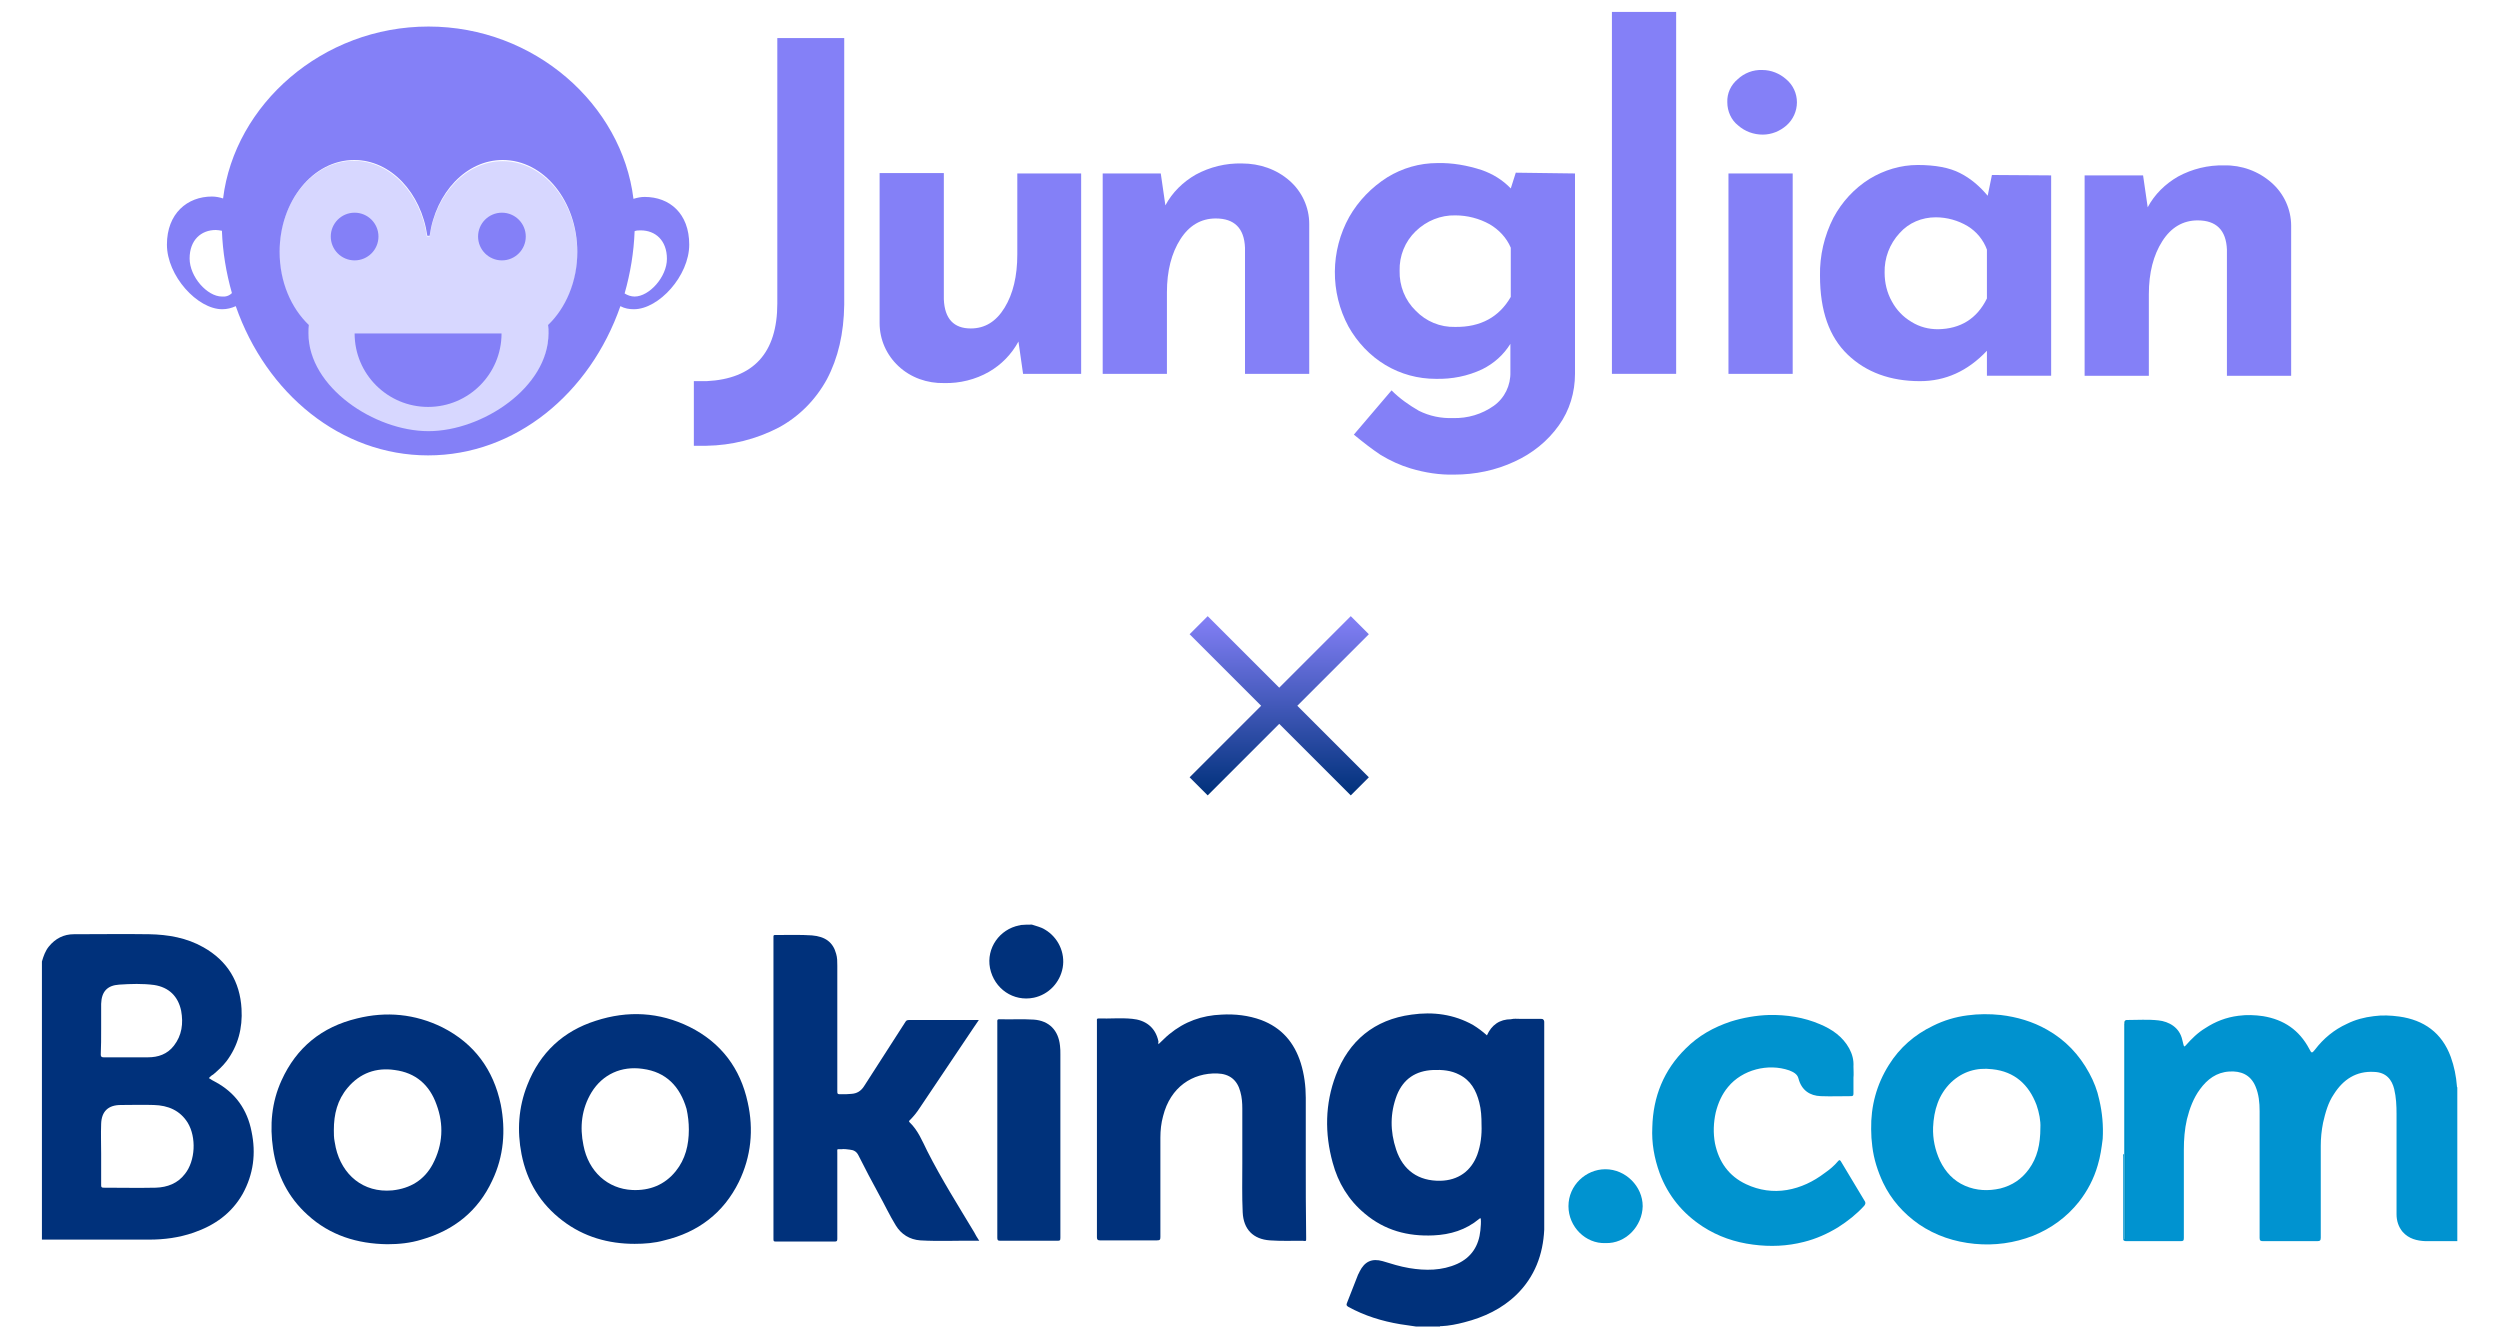 <?xml version="1.0" encoding="utf-8"?>
<!-- Generator: Adobe Illustrator 21.1.0, SVG Export Plug-In . SVG Version: 6.00 Build 0)  -->
<svg version="1.1" id="Layer_1" xmlns="http://www.w3.org/2000/svg" xmlns:xlink="http://www.w3.org/1999/xlink" x="0px" y="0px"
	 viewBox="0 0 650 348" style="enable-background:new 0 0 650 348;" xml:space="preserve">
<style type="text/css">
	.st0{fill:#8480F7;}
	.st1{fill:#D7D7FF;}
	.st2{fill-rule:evenodd;clip-rule:evenodd;fill:#0093D0;}
	.st3{fill-rule:evenodd;clip-rule:evenodd;fill:#00317B;}
	.st4{fill-rule:evenodd;clip-rule:evenodd;fill:#0093CF;}
	.st5{fill-rule:evenodd;clip-rule:evenodd;fill:#00327B;}
	.st6{fill-rule:evenodd;clip-rule:evenodd;fill:#002E5F;}
	.st7{fill-rule:evenodd;clip-rule:evenodd;fill:#0084A7;}
	.st8{fill:#00317B;}
	.st9{fill:#0092CF;}
	.st10{fill:url(#SVGID_1_);}
</style>
<title>logo_ver3</title>
<g>
	<path class="st0" d="M215,98.6c-2.9,5.3-7.2,9.7-12.6,12.6c-5.8,3-12.2,4.6-18.7,4.7h-3.3V99.1h3.3c12.2-0.6,18.4-7.3,18.4-20.2
		V9.9h17.4v69.3C219.4,86.7,217.9,93.1,215,98.6z"/>
	<path class="st0" d="M281.1,45.1v52.1h-15.1l-1.2-8.4c-1.8,3.3-4.4,6-7.7,7.9c-3.5,2-7.6,3-11.6,2.9c-4.4,0.1-8.7-1.4-11.9-4.4
		c-3.1-2.9-4.9-6.9-4.9-11.2v-39h16.7v32.8c0.2,5.1,2.6,7.6,7,7.6c3.7,0,6.6-1.8,8.8-5.4c2.2-3.6,3.3-8.2,3.3-13.8V45.1H281.1z"/>
	<path class="st0" d="M335.3,47c3.2,2.8,5.1,6.9,5.1,11.2v39h-16.7V64.4c-0.2-5.1-2.8-7.6-7.6-7.6c-3.8,0-6.9,1.8-9.2,5.4
		s-3.5,8.2-3.5,13.8v21.2h-16.7V45.1h15.1l1.2,8.3c1.8-3.4,4.6-6.1,7.9-8c3.7-2,7.8-3,12-2.9C327.5,42.5,331.9,44,335.3,47z"/>
	<path class="st0" d="M409.5,45.1v52.1c0,4.8-1.4,9.5-4.2,13.4c-2.9,4.1-6.9,7.3-11.5,9.4c-4.9,2.3-10.3,3.4-15.7,3.4
		c-3.8,0.1-7.6-0.5-11.3-1.6c-2.7-0.8-5.3-2-7.8-3.5c-2.4-1.6-4.7-3.4-7-5.3l9.8-11.5c2.1,2.1,4.5,3.8,7.1,5.3
		c2.8,1.4,5.8,2,8.9,1.9c3.8,0.1,7.5-1,10.6-3.2c2.8-2,4.4-5.3,4.3-8.8v-7.3c-1.8,2.9-4.3,5.1-7.3,6.6c-3.8,1.8-7.9,2.6-12.1,2.5
		c-4.6,0-9.1-1.2-13.1-3.6c-4-2.4-7.3-5.9-9.6-10c-4.8-8.9-4.7-19.7,0.2-28.5c2.4-4.2,5.8-7.7,9.9-10.3c3.9-2.4,8.4-3.7,13-3.7
		c3.9-0.1,7.8,0.6,11.5,1.8c2.9,1,5.5,2.6,7.6,4.8l1.3-4.1L409.5,45.1z M392.8,77.2V64.4c-1.1-2.6-3.1-4.7-5.5-6.1
		c-2.7-1.5-5.8-2.3-8.9-2.3c-3.8-0.1-7.5,1.4-10.3,4.1c-2.8,2.7-4.3,6.4-4.2,10.3c-0.1,3.9,1.4,7.7,4.2,10.4
		c2.7,2.8,6.4,4.3,10.2,4.2C385,85.1,389.8,82.4,392.8,77.2z"/>
	<path class="st0" d="M435.8,3.1v94.1h-16.7V3.1H435.8z"/>
	<path class="st0" d="M451.8,20.6c1.7-1.6,4-2.5,6.4-2.4c2.3,0,4.5,0.9,6.2,2.4c1.8,1.5,2.8,3.7,2.8,6c0,2.3-1,4.5-2.7,6
		c-1.7,1.5-3.9,2.4-6.2,2.4c-2.3,0-4.6-0.8-6.4-2.4c-1.8-1.4-2.8-3.7-2.8-6C449,24.3,450,22.1,451.8,20.6z M466.1,45.1v52.1h-16.7
		V45.1H466.1z"/>
	<path class="st0" d="M533.3,45.6v52.1h-16.7v-6.5c-5,5.3-10.8,7.9-17.4,7.9c-7.7,0-14-2.3-18.8-6.9c-4.8-4.6-7.2-11.4-7.2-20.5
		c-0.1-5.2,1.1-10.4,3.5-15.1c2.2-4.1,5.4-7.6,9.4-10.1c3.8-2.3,8.1-3.6,12.5-3.6c4.6,0,8.3,0.7,11,2.1c2.8,1.4,5.2,3.5,7.2,5.9
		l1.1-5.4L533.3,45.6z M516.6,77.6V64.9c-0.9-2.5-2.7-4.7-5-6.1c-2.5-1.5-5.4-2.3-8.3-2.3c-3.6,0-7,1.4-9.4,4.1
		c-2.6,2.8-4,6.5-3.9,10.3c0,2.6,0.6,5.2,1.9,7.5c1.2,2.2,2.9,4,5.1,5.3c2.1,1.3,4.4,1.9,6.9,1.9C509.7,85.5,514,82.9,516.6,77.6z"
		/>
	<path class="st0" d="M590.6,47.5c3.2,2.8,5.1,6.9,5.1,11.2v39H579V64.9c-0.2-5.1-2.8-7.6-7.6-7.6c-3.8,0-6.9,1.8-9.2,5.4
		c-2.3,3.6-3.5,8.2-3.5,13.8v21.2H542V45.6h15.2l1.2,8.3c1.8-3.4,4.6-6.1,7.9-8c3.7-2,7.8-3,12-2.9
		C582.8,42.9,587.2,44.5,590.6,47.5z"/>
	<path class="st1" d="M111.7,61.5H111c-1.6-11.2-9.5-19.7-19-19.7c-10.7,0-19.4,10.7-19.4,23.9c0,7.8,3,14.6,7.6,19
		c-0.1,0.7-0.1,1.4-0.1,2.2c0,14,17.2,25.4,31.2,25.4S142.6,101,142.6,87c0-0.7,0-1.4-0.1-2.2c4.6-4.4,7.6-11.2,7.6-19
		c0-13.2-8.7-23.9-19.4-23.9C121.2,41.9,113.3,50.4,111.7,61.5z"/>
	<path class="st0" d="M167.6,51.2c-1,0-1.9,0.2-2.9,0.5C161.7,27.2,139,6.9,111.4,6.9S61,27.2,58,51.6c-0.9-0.3-1.9-0.5-2.9-0.5
		c-6.4,0-11.7,4.4-11.7,12.5s7.9,16.8,14.4,16.8c1.2,0,2.4-0.3,3.5-0.8c7.9,22.7,27.3,38.8,50,38.8s42.1-16.1,50-38.8
		c1.1,0.6,2.3,0.8,3.5,0.8c6.5,0,14.4-8.7,14.4-16.8S174.1,51.2,167.6,51.2z M57.7,77.1c-3.8,0-8.4-5.1-8.4-9.9s3-7.4,6.8-7.4
		c0.5,0,1,0.1,1.6,0.2c0.2,5.5,1.1,10.9,2.6,16.2C59.6,76.9,58.7,77.2,57.7,77.1z M142.5,84.5c0.1,0.7,0.1,1.4,0.1,2.2
		c0,14-17.2,25.4-31.2,25.4s-31.2-11.4-31.2-25.4c0-0.7,0-1.4,0.1-2.2c-4.6-4.4-7.6-11.2-7.6-19c0-13.2,8.7-23.9,19.4-23.9
		c9.5,0,17.4,8.5,19,19.7h0.6c1.6-11.2,9.5-19.7,19-19.7c10.7,0,19.4,10.7,19.4,23.9C150.1,73.2,147.1,80.1,142.5,84.5L142.5,84.5z
		 M165,77.1c-0.9,0-1.8-0.3-2.6-0.8c1.5-5.3,2.4-10.7,2.6-16.2c0.5-0.2,1-0.2,1.6-0.2c3.8,0,6.8,2.6,6.8,7.4
		C173.4,72,168.8,77.1,165,77.1z"/>
	<circle class="st0" cx="92.2" cy="61.5" r="6.2"/>
	<circle class="st0" cx="130.5" cy="61.5" r="6.2"/>
	<path class="st0" d="M92.2,86.7c0,10.6,8.6,19.1,19.1,19.1c10.6,0,19.1-8.6,19.1-19.1"/>
</g>
<g>
	<path class="st2" d="M552.6,265.3c0.1-0.1,0.3-0.1,0.4-0.1c2.8,0,5.5-0.2,8.2,0.1c2.7,0.3,5.5,1.8,6.2,5.1c0.1,0.4,0.2,0.8,0.3,1.2
		c0.1,0.4,0.2,0.7,0.6,0.2c1.5-1.7,3.1-3.3,5.1-4.5c2.6-1.7,5.4-2.8,8.6-3.2c2.2-0.3,4.3-0.2,6.4,0.1c5.4,0.9,9.4,3.6,12,8.5
		c0.6,1.2,0.7,1.2,1.5,0.2c2.2-2.9,5-5.2,8.3-6.7c2.2-1.1,4.5-1.7,7-2c2.2-0.3,4.4-0.2,6.6,0.1c6.4,0.9,11.1,4.2,13.4,10.5
		c0.9,2.5,1.4,5,1.6,7.6c0,0.1,0,0.3,0.1,0.3c0,13.3,0,26.7,0,40c-2.8,0-5.5,0-8.3,0c-2.2-0.1-4.3-0.6-5.9-2.4
		c-1.1-1.3-1.6-2.9-1.6-4.6c0-8.7,0-17.4,0-26.1c0-2.1-0.1-4.3-0.6-6.4c-0.6-2.5-2.1-4.4-5.2-4.5c-4.7-0.3-8.1,2-10.5,5.8
		c-1.5,2.2-2.2,4.8-2.8,7.4c-0.4,2-0.6,4-0.6,6c0,8,0,16,0,23.9c0,0.7-0.2,0.9-0.9,0.9c-4.7,0-9.4,0-14.1,0c-0.6,0-0.9-0.1-0.9-0.8
		c0-11,0-22,0-33c0-2.2-0.2-4.4-1.1-6.5c-1.3-3-3.8-4-6.8-3.8c-3.3,0.2-5.7,2-7.6,4.6c-1.7,2.3-2.7,5-3.4,7.8
		c-0.6,2.6-0.8,5.3-0.8,7.9c0,7.7,0,15.3,0,23c0,0.7-0.2,0.8-0.8,0.8c-4.7,0-9.4,0-14.1,0c-0.6,0-0.9-0.1-0.9-0.8
		c0-7.1,0-14.1,0-21.2c0-0.2-0.1-0.5,0.1-0.7c0.1,0.1,0.1,0.2,0.1,0.4c0,7.2,0,14.5,0,21.7c0,0.1,0.2,0,0.1,0c0,0,0,0,0,0
		c0-0.2,0-0.4,0-0.7c0-18.4,0-36.7,0-55.1C552.5,265.9,552.4,265.6,552.6,265.3z"/>
	<path class="st3" d="M268.3,240.4c1.1,0.4,2.3,0.6,3.4,1.3c3.4,2,5.3,6,4.6,9.9c-0.7,3.9-3.7,7-7.5,7.8c-5.3,1.1-10.3-2.3-11.4-7.7
		c-1-5.2,2.5-10.1,7.6-11.1c0.1,0,0.3,0,0.4-0.1C266.4,240.4,267.3,240.4,268.3,240.4z"/>
	<path class="st3" d="M254.6,322.6c-5.2-0.1-10.3,0.2-15.3-0.1c-2.8-0.2-5-1.6-6.4-3.9c-1.6-2.6-2.9-5.4-4.4-8.1
		c-1.8-3.3-3.6-6.7-5.3-10.1c-0.5-1-1.2-1.4-2.3-1.5c-0.7-0.1-1.5-0.2-2.2-0.1c-1.2,0-1-0.2-1,1c0,6.8,0,13.6,0,20.4
		c0,0.6,0,1.3,0,1.9c0,0.5-0.1,0.7-0.6,0.7c-5.1,0-10.3,0-15.4,0c-0.5,0-0.6-0.1-0.6-0.6c0-0.7,0-1.5,0-2.2c0-25.3,0-50.6,0-75.9
		c0-1.1-0.1-1,1-1c3,0,6-0.1,9,0.1c3.5,0.3,5.5,1.8,6.3,4.8c0.3,1,0.3,2,0.3,3.1c0,10.8,0,21.6,0,32.4c0,1,0,1,1.1,1
		c0.9,0,1.7,0,2.6-0.1c1.4-0.1,2.4-0.7,3.2-1.9c3.6-5.6,7.2-11.2,10.8-16.8c0.2-0.4,0.5-0.5,1-0.5c5.9,0,11.7,0,17.6,0
		c0.1,0,0.2,0,0.5,0c-0.5,0.7-0.9,1.3-1.3,1.9c-4.7,7-9.4,14-14.1,21c-0.7,1.1-1.6,2.2-2.5,3.1c-0.2,0.2-0.4,0.3-0.1,0.6
		c2.2,2.1,3.3,4.9,4.6,7.5c3.7,7.3,8,14.1,12.2,21.1C253.6,321,254,321.7,254.6,322.6z"/>
	<path class="st3" d="M301.2,271.5c1-0.9,1.8-1.8,2.8-2.6c4-3.3,8.5-4.9,13.6-5.1c3.5-0.2,7,0.2,10.3,1.4c5.3,2,8.6,5.8,10.3,11.2
		c0.9,2.9,1.3,6,1.3,9c0,5.4,0,10.7,0,16.1c0,6.7,0,13.5,0.1,20.2c0,1.1,0.1,1-1,0.9c-2.8,0-5.6,0.1-8.4-0.1
		c-4.4-0.3-6.9-2.9-7.1-7.3c-0.2-4.2-0.1-8.5-0.1-12.7c0-4.8,0-9.6,0-14.3c0-1.4-0.1-2.9-0.5-4.3c-0.8-3.1-2.8-4.7-6-4.8
		c-6.4-0.2-12.2,3.5-14.1,11.1c-0.5,1.8-0.7,3.7-0.7,5.6c0,8.6,0,17.2,0,25.8c0,0.7-0.1,0.9-0.9,0.9c-4.9,0-9.9,0-14.8,0
		c-0.6,0-0.8-0.2-0.8-0.8c0-16.8,0-33.5,0-50.3c0-2,0-4,0-6c0-0.3-0.1-0.6,0.4-0.6c2.9,0.1,5.9-0.2,8.8,0.1c3.2,0.3,6,2,6.8,5.9
		C301.1,271.2,301.2,271.3,301.2,271.5z"/>
	<path class="st4" d="M481.9,280.2c0,1.4,0,2.7,0,4.1c0,0.5-0.1,0.7-0.6,0.7c-2.6,0-5.3,0.1-7.9,0c-2.8-0.1-5-1.5-5.8-4.6
		c-0.3-1.2-1.4-1.7-2.4-2.1c-5.5-1.9-12.2-0.2-15.9,4.3c-1.6,1.9-2.6,4.2-3.2,6.6c-0.6,2.7-0.7,5.4-0.2,8.1c1,4.8,3.6,8.5,8.1,10.6
		c3.4,1.6,7,2.1,10.6,1.5c3.6-0.6,6.9-2.2,9.8-4.4c1.3-0.9,2.5-1.9,3.5-3.1c0.3-0.3,0.4-0.4,0.7,0c2.1,3.5,4.2,7,6.3,10.5
		c0.2,0.4,0.1,0.7-0.2,1.1c-2,2.2-4.3,4-6.8,5.6c-2.8,1.7-5.7,3-8.9,3.8c-4.3,1.1-8.7,1.3-13.2,0.7c-4.7-0.6-9.1-2.1-13.1-4.7
		c-5.2-3.4-9-8-11.2-13.9c-1.4-3.9-2.1-7.8-1.9-11.9c0.2-8,3-14.9,8.7-20.5c3.3-3.3,7.2-5.5,11.7-7c3.2-1,6.6-1.6,9.9-1.7
		c4.6-0.1,9.1,0.6,13.3,2.4c3.1,1.3,5.9,3.2,7.6,6.3c0.8,1.5,1.2,3,1.1,4.7C481.9,278.3,482,279.3,481.9,280.2
		C482,280.2,481.9,280.2,481.9,280.2z"/>
	<path class="st5" d="M259.3,293.8c0-9.4,0-18.7,0-28.1c0-0.3-0.1-0.7,0.5-0.7c3,0.1,6-0.1,9,0.1c4,0.3,6.4,2.8,6.8,6.8
		c0.1,0.7,0.1,1.5,0.1,2.2c0,15.9,0,31.8,0,47.7c0,0.7-0.1,0.8-0.8,0.8c-4.9,0-9.8,0-14.8,0c-0.7,0-0.8-0.2-0.8-0.8
		C259.3,312.4,259.3,303.1,259.3,293.8C259.3,293.8,259.3,293.8,259.3,293.8z"/>
	<path class="st2" d="M417.4,323.2c-5.1,0.2-9.6-4.2-9.6-9.6c0-5.4,4.5-9.6,9.6-9.6c5.3,0,9.7,4.5,9.7,9.6
		C427,318.8,422.7,323.4,417.4,323.2z"/>
	<path class="st6" d="M401.3,319.7c-0.2-0.4-0.1-0.9-0.1-1.3c0-17.4,0-34.9,0-52.3c0-1,0-1-1.1-1c-2.4,0-4.8,0-7.2,0
		c0.2-0.2,0.5-0.1,0.7-0.1c2.3,0,4.7,0,7,0c0.5,0,0.7,0.1,0.7,0.7c0,17.7,0,35.4,0,53.2C401.4,319,401.4,319.4,401.3,319.7z"/>
	<path class="st7" d="M552.6,265.3c0,19,0,38,0,57.2c-0.2-0.4-0.1-0.7-0.1-0.9c0-6.9,0-13.8,0-20.7c0-0.3,0-0.7,0-1
		c0-6.8,0-13.6,0-20.5c0-4.3,0-8.7,0-13C552.4,266,552.2,265.6,552.6,265.3z"/>
	<g>
		<path class="st8" d="M56,281.3c-0.6-0.3-1.1-0.6-1.7-1c0.4-0.4,0.7-0.7,1.1-0.9c1.3-1.1,2.5-2.2,3.5-3.5c3-4,4.2-8.6,3.9-13.6
			c-0.4-7.1-3.7-12.5-9.9-16c-4.4-2.5-9.2-3.3-14.1-3.4c-6.5-0.1-13,0-19.6,0c-2.6,0-4.8,1.1-6.5,3.2c-0.9,1.1-1.4,2.5-1.8,3.9
			c0,24.1,0,48.2,0,72.3c0.3,0,0.6,0,0.8,0c9,0,18.1,0,27.1,0c3.9,0,7.7-0.5,11.5-1.8c5.5-1.9,9.9-5,12.8-10.1
			c2.8-5.1,3.5-10.5,2.3-16.2C64.3,288.5,61.2,284.1,56,281.3z M26.3,267.5C26.3,267.5,26.3,267.5,26.3,267.5c0-2.2,0-4.3,0-6.5
			c0.1-3.2,1.6-4.8,4.7-5c3-0.2,6.1-0.3,9.1,0.1c3.8,0.6,6.2,2.9,7,6.7c0.6,3.3,0.2,6.4-1.9,9.1c-1.7,2.2-4.1,3-6.7,3
			c-3.9,0-7.7,0-11.6,0c-0.5,0-0.7-0.2-0.7-0.7C26.3,272.1,26.3,269.8,26.3,267.5z M48.1,305.2c-1.9,2.5-4.6,3.5-7.6,3.6
			c-4.5,0.1-9,0-13.6,0c-0.5,0-0.6-0.2-0.6-0.6c0-2.7,0-5.5,0-8.2c0,0,0,0,0,0c0-2.6-0.1-5.2,0-7.8c0.1-3.2,1.8-4.9,5.1-4.9
			c2.9,0,5.7-0.1,8.6,0c3.7,0.1,6.8,1.4,8.8,4.6C51.1,295.7,50.8,301.8,48.1,305.2z"/>
		<path class="st8" d="M400.6,264.9c-1.8,0-3.6,0-5.5,0c-0.7,0-1.5-0.1-2.2,0.1c-3,0-5.1,1.5-6.3,4.2c-1.1-1-2.3-1.9-3.6-2.7
			c-5-2.8-10.4-3.5-16-2.7c-9.7,1.3-16.3,6.8-19.7,15.8c-2.8,7.4-2.9,15.1-0.8,22.7c1.4,5.2,4.1,9.7,8.3,13.2
			c5.2,4.4,11.2,6,17.9,5.7c4.4-0.2,8.4-1.4,11.9-4.3c0.1-0.1,0.2-0.2,0.4-0.1c0.1,1,0,2-0.1,3.1c-0.4,4-2.3,7-6,8.7
			c-4,1.8-8.3,1.8-12.5,1.1c-2.4-0.4-4.6-1.1-6.9-1.8c-2.8-0.8-4.7,0.1-6,2.7c-0.1,0.2-0.2,0.5-0.4,0.8c-1,2.5-1.9,4.9-2.9,7.4
			c-0.2,0.5-0.1,0.7,0.4,1c4.2,2.3,8.7,3.7,13.5,4.5c1.4,0.2,2.7,0.4,4.1,0.6c2.1,0,4.1,0,6.2,0c0.1-0.2,0.3-0.1,0.4-0.1
			c2-0.1,4-0.5,5.9-1c5.1-1.3,9.8-3.5,13.6-7.2c4.7-4.6,6.9-10.4,7.2-16.9c0-0.3,0-0.6,0-0.9c0-17.6,0-35.1,0-52.7
			c0-0.2,0-0.3,0-0.5C401.4,265.1,401.2,264.9,400.6,264.9z M384.1,300.2c-1.6,4.3-5,6.7-9.6,6.8c-5.7,0.1-9.7-2.7-11.5-8.1
			c-1.6-4.8-1.6-9.5,0.2-14.2c1.7-4.2,4.9-6.3,9.4-6.5c2.4-0.1,4.7,0.1,6.8,1.2c3,1.5,4.4,4.1,5.2,7.2c0.5,1.9,0.6,3.8,0.6,5.9
			C385.3,295,385,297.7,384.1,300.2z"/>
		<path class="st9" d="M545.8,285.9c-0.5-2.4-1.4-4.7-2.6-6.9c-2.6-4.8-6.2-8.6-11-11.3c-3.7-2.1-7.8-3.3-12-3.8
			c-2.9-0.3-5.8-0.3-8.7,0.1c-3.1,0.4-6.1,1.3-8.9,2.7c-4.8,2.3-8.7,5.7-11.5,10.2c-3.2,5.1-4.7,10.7-4.6,16.7c0,1.5,0.1,3,0.3,4.5
			c0.4,3.3,1.4,6.4,2.8,9.4c2.1,4.4,5.3,8,9.3,10.8c4.4,3,9.3,4.6,14.5,5.1c5.2,0.5,10.3-0.2,15.2-2.1c4.7-1.9,8.7-4.8,11.9-8.8
			c2.2-2.8,3.9-6,4.9-9.5c0.7-2.3,1-4.5,1.3-6.9C546.9,292.7,546.6,289.3,545.8,285.9z M530.5,293.2c0,4.3-0.8,7.8-3,10.8
			c-1.9,2.6-4.3,4.2-7.4,5c-3.1,0.7-6.2,0.6-9.2-0.7c-3-1.3-5.1-3.6-6.5-6.5c-1.3-2.8-1.9-5.7-1.8-8.7c0.2-4.4,1.4-8.5,4.7-11.7
			c3-2.8,6.6-3.9,10.7-3.4c5.8,0.6,9.5,4,11.5,9.3C530.2,289.3,530.6,291.5,530.5,293.2z"/>
		<path class="st8" d="M179.3,267c-7.9-3.9-16.1-4.3-24.4-1.6c-8.5,2.7-14.5,8.3-17.8,16.7c-2.3,5.8-2.7,11.9-1.5,18
			c1.4,7.1,4.9,12.9,10.7,17.3c5.5,4.2,11.9,6,18.7,6c2.6,0,5.2-0.2,7.7-0.9c8.8-2.1,15.4-7.1,19.4-15.2c3.2-6.6,3.9-13.6,2.3-20.7
			C192.5,277.8,187.5,271.1,179.3,267z M179.1,293.7c0,4-0.9,7.7-3.4,10.8c-2.9,3.6-6.8,5.1-11.3,4.9c-6.4-0.3-11.4-4.8-12.7-11.6
			c-1-4.8-0.5-9.5,2.1-13.8c2.9-4.7,7.8-6.9,13.3-6.1c6.1,0.8,9.7,4.6,11.4,10.4C178.9,290.1,179.1,291.9,179.1,293.7z"/>
		<path class="st8" d="M115,267.1c-7.1-3.5-14.6-4.2-22.2-2.3c-9.1,2.2-15.7,7.5-19.6,16.1c-2.6,5.7-3.1,11.7-2.2,17.8
			c1,6.8,3.9,12.6,9,17.2c5.8,5.3,12.9,7.5,20.7,7.6c3,0,6-0.3,8.9-1.2c8.4-2.4,14.7-7.4,18.4-15.4c3-6.3,3.5-13,2.2-19.7
			C128.3,278.1,123.3,271.3,115,267.1z M112.5,302.7c-2.2,4.1-5.8,6.3-10.5,6.8c-7.6,0.7-13.1-4.1-14.7-11.1
			c-0.1-0.5-0.2-1.1-0.3-1.6c-0.2-1-0.2-2-0.2-3c0-4.1,0.9-7.8,3.6-11c3.2-3.8,7.4-5.3,12.2-4.6c5.5,0.7,9.1,3.9,10.9,9
			C115.4,292.3,115.2,297.6,112.5,302.7z"/>
	</g>
</g>
<linearGradient id="SVGID_1_" gradientUnits="userSpaceOnUse" x1="332.685" y1="206.737" x2="332.685" y2="160.219">
	<stop  offset="0" style="stop-color:#00317B"/>
	<stop  offset="1" style="stop-color:#8480F7"/>
</linearGradient>
<path class="st10" d="M355.9,164.9l-4.7-4.7l-18.6,18.6l-18.6-18.6l-4.7,4.7l18.6,18.6l-18.6,18.6l4.7,4.7l18.6-18.6l18.6,18.6
	l4.7-4.7l-18.6-18.6L355.9,164.9z"/>
</svg>

